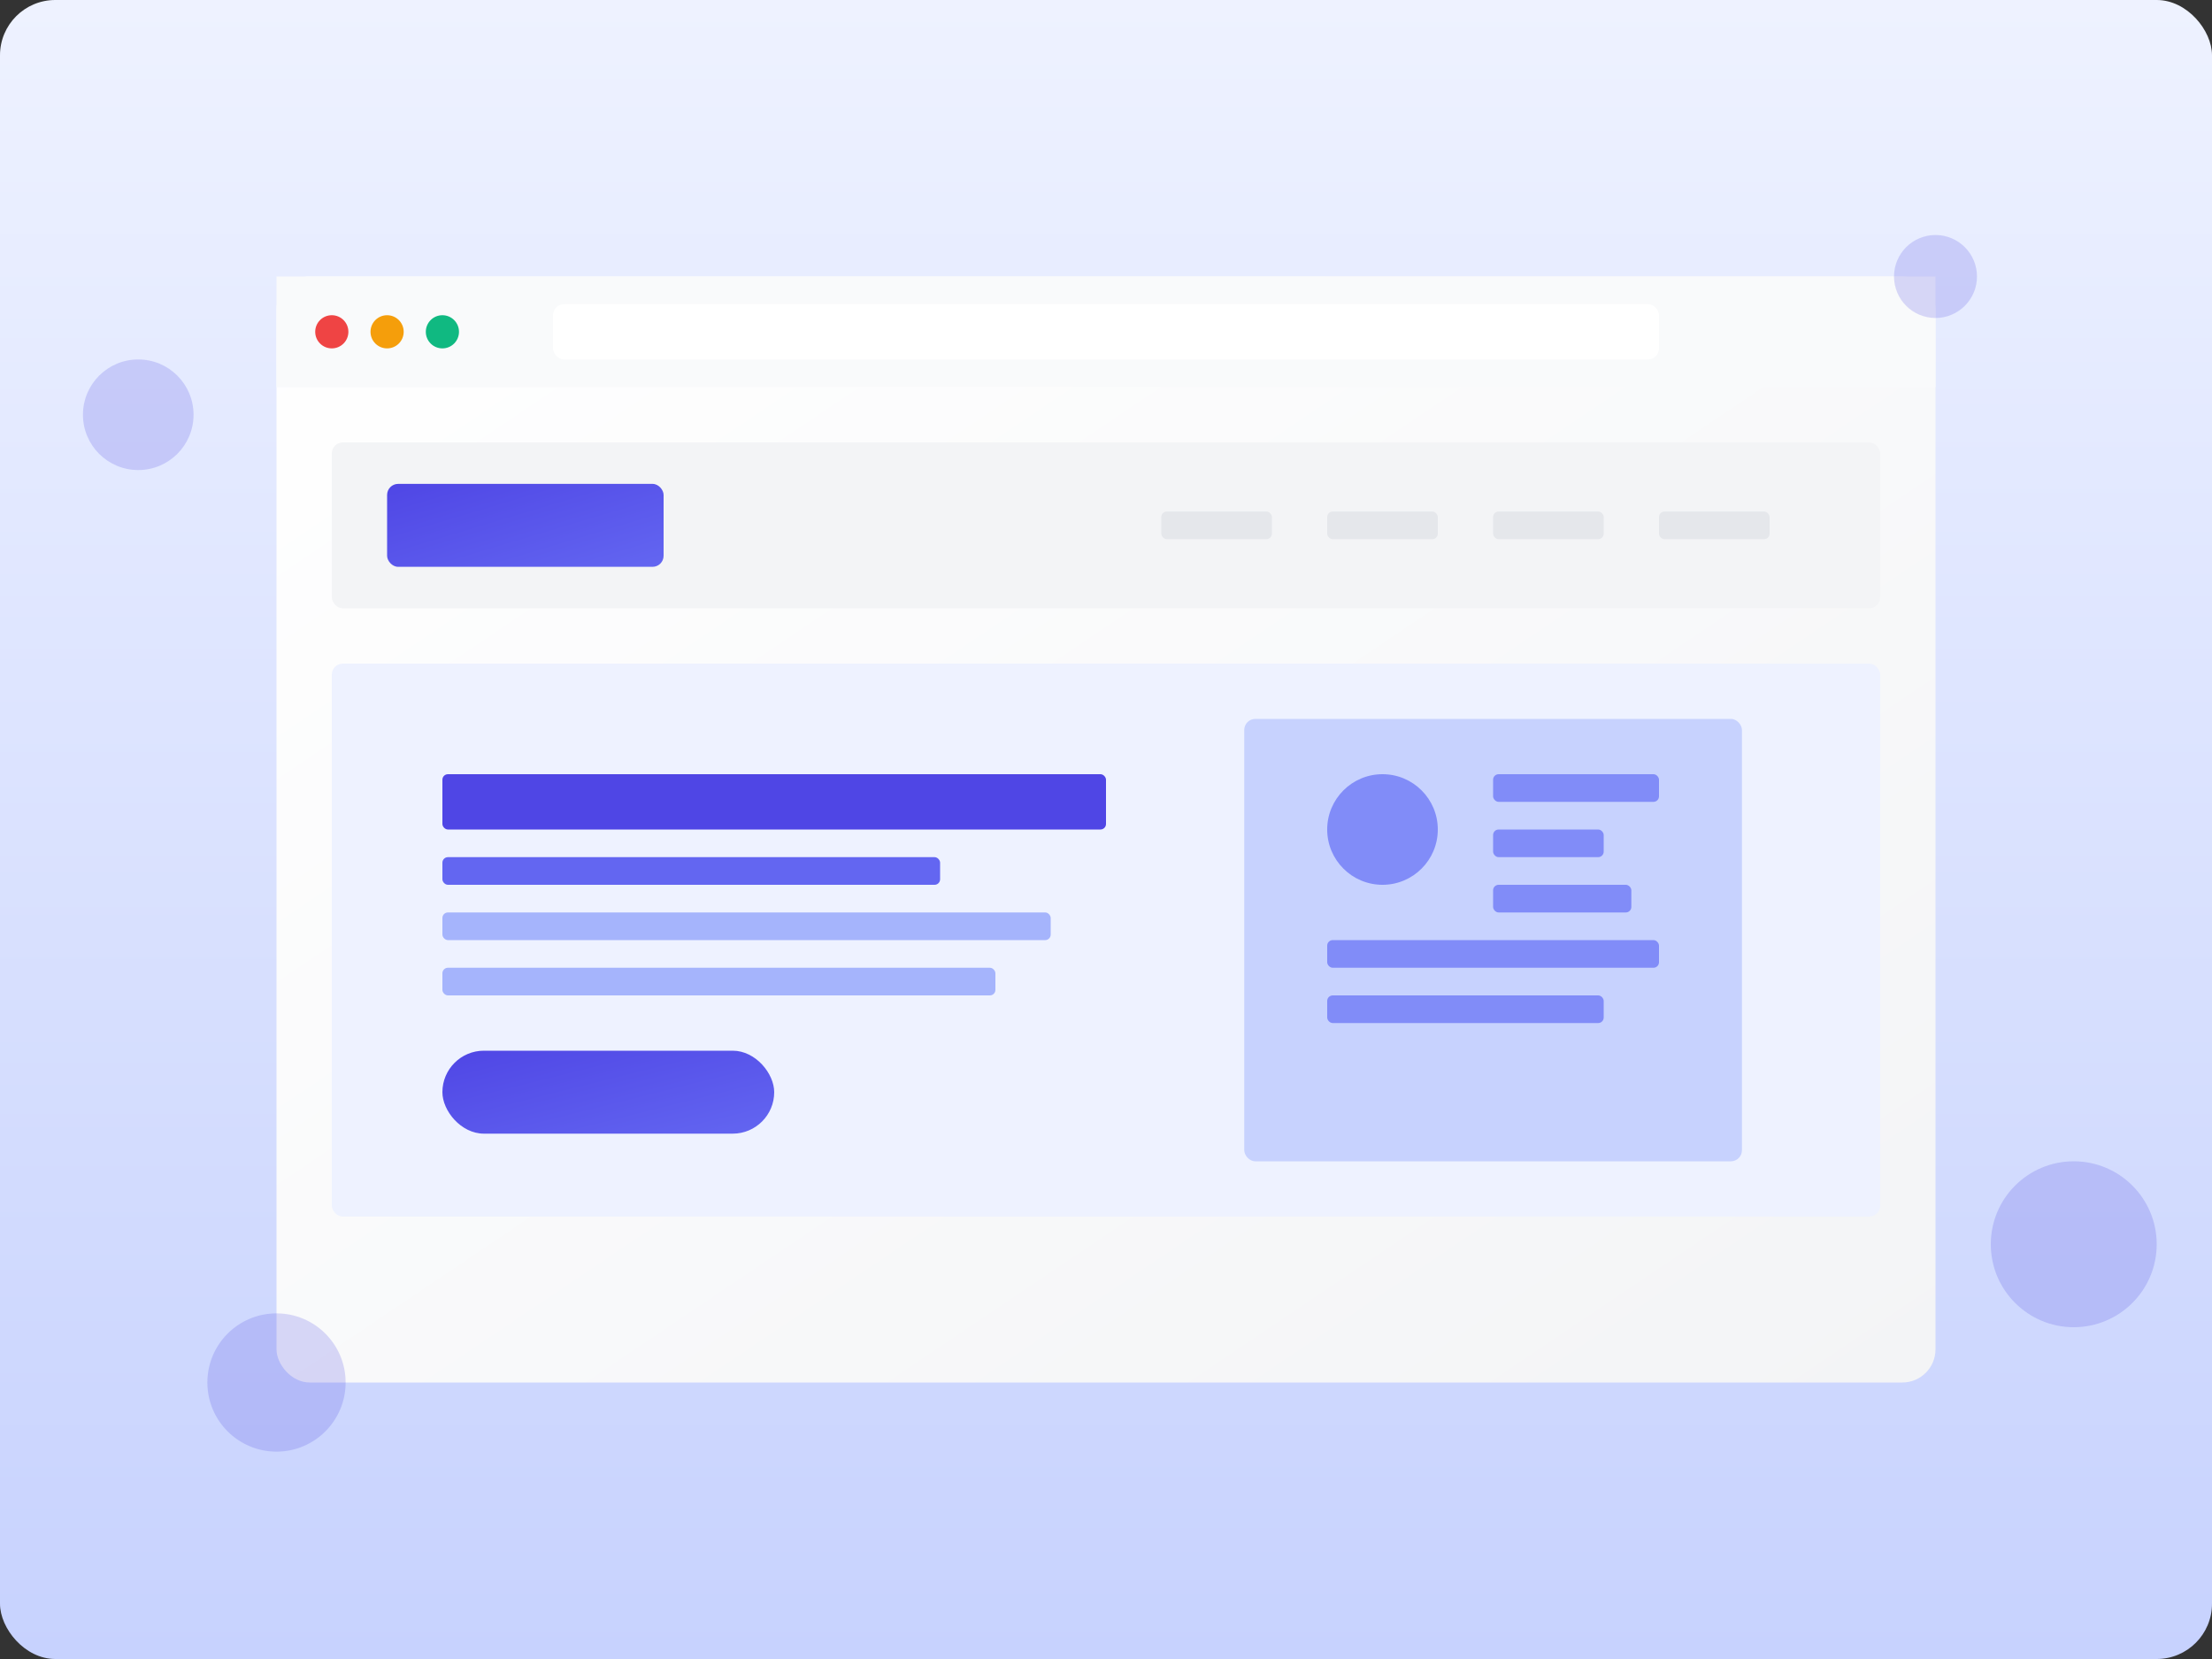 <?xml version="1.0" encoding="UTF-8"?>
<svg width="800px" height="600px" viewBox="0 0 800 600" version="1.1" xmlns="http://www.w3.org/2000/svg" xmlns:xlink="http://www.w3.org/1999/xlink">
    <rect x="0" y="0" width="800" height="600" fill="#333333" stroke="none"/>
    <title>Website Design Services</title>
    <defs>
        <linearGradient x1="50%" y1="0%" x2="50%" y2="100%" id="linearGradient-1">
            <stop stop-color="#EEF2FF" offset="0%"></stop>
            <stop stop-color="#C7D2FE" offset="100%"></stop>
        </linearGradient>
        <linearGradient x1="0%" y1="0%" x2="100%" y2="100%" id="linearGradient-2">
            <stop stop-color="#4F46E5" offset="0%"></stop>
            <stop stop-color="#6366F1" offset="100%"></stop>
        </linearGradient>
        <linearGradient x1="0%" y1="0%" x2="100%" y2="100%" id="linearGradient-3">
            <stop stop-color="#FFFFFF" offset="0%"></stop>
            <stop stop-color="#F3F4F6" offset="100%"></stop>
        </linearGradient>
    </defs>
    <g id="Website-Design" stroke="none" stroke-width="1" fill="none" fill-rule="evenodd">
        <rect id="Background" fill="url(#linearGradient-1)" x="0" y="0" width="800" height="600" rx="20"></rect>
        
        <!-- Browser Window -->
        <g id="Browser" transform="translate(100, 100)">
            <rect id="Window" fill="url(#linearGradient-3)" x="0" y="0" width="600" height="400" rx="12"></rect>
            <rect id="Toolbar" fill="#F9FAFB" x="0" y="0" width="600" height="40" rx="12 12 0 0"></rect>
            
            <!-- Browser Controls -->
            <circle id="Close" fill="#EF4444" cx="20" cy="20" r="6"></circle>
            <circle id="Minimize" fill="#F59E0B" cx="40" cy="20" r="6"></circle>
            <circle id="Expand" fill="#10B981" cx="60" cy="20" r="6"></circle>
            
            <!-- Address Bar -->
            <rect id="AddressBar" fill="#FFFFFF" x="100" y="10" width="400" height="20" rx="4"></rect>
            
            <!-- Website Content -->
            <rect id="Header" fill="#F3F4F6" x="20" y="60" width="560" height="60" rx="4"></rect>
            <rect id="Logo" fill="url(#linearGradient-2)" x="40" y="75" width="100" height="30" rx="4"></rect>
            
            <!-- Navigation -->
            <rect id="Nav1" fill="#E5E7EB" x="320" y="85" width="40" height="10" rx="2"></rect>
            <rect id="Nav2" fill="#E5E7EB" x="380" y="85" width="40" height="10" rx="2"></rect>
            <rect id="Nav3" fill="#E5E7EB" x="440" y="85" width="40" height="10" rx="2"></rect>
            <rect id="Nav4" fill="#E5E7EB" x="500" y="85" width="40" height="10" rx="2"></rect>
            
            <!-- Hero Section -->
            <rect id="HeroBackground" fill="#EEF2FF" x="20" y="140" width="560" height="200" rx="4"></rect>
            <rect id="HeroTitle" fill="#4F46E5" x="60" y="180" width="240" height="20" rx="2"></rect>
            <rect id="HeroSubtitle" fill="#6366F1" x="60" y="210" width="180" height="10" rx="2"></rect>
            <rect id="HeroText" fill="#A5B4FC" x="60" y="230" width="220" height="10" rx="2"></rect>
            <rect id="HeroText2" fill="#A5B4FC" x="60" y="250" width="200" height="10" rx="2"></rect>
            <rect id="HeroButton" fill="url(#linearGradient-2)" x="60" y="280" width="120" height="30" rx="15"></rect>
            
            <!-- Hero Image -->
            <rect id="HeroImage" fill="#C7D2FE" x="350" y="160" width="180" height="160" rx="4"></rect>
            <circle id="Circle1" fill="#818CF8" cx="400" cy="200" r="20"></circle>
            <rect id="Rectangle1" fill="#818CF8" x="440" y="180" width="60" height="10" rx="2"></rect>
            <rect id="Rectangle2" fill="#818CF8" x="440" y="200" width="40" height="10" rx="2"></rect>
            <rect id="Rectangle3" fill="#818CF8" x="440" y="220" width="50" height="10" rx="2"></rect>
            <rect id="Rectangle4" fill="#818CF8" x="380" y="240" width="120" height="10" rx="2"></rect>
            <rect id="Rectangle5" fill="#818CF8" x="380" y="260" width="100" height="10" rx="2"></rect>
        </g>
        
        <!-- Decorative Elements -->
        <circle id="Dot1" fill="#4F46E5" opacity="0.2" cx="50" cy="150" r="20"></circle>
        <circle id="Dot2" fill="#4F46E5" opacity="0.2" cx="750" cy="450" r="30"></circle>
        <circle id="Dot3" fill="#4F46E5" opacity="0.2" cx="700" cy="100" r="15"></circle>
        <circle id="Dot4" fill="#4F46E5" opacity="0.2" cx="100" cy="500" r="25"></circle>
    </g>
</svg>
